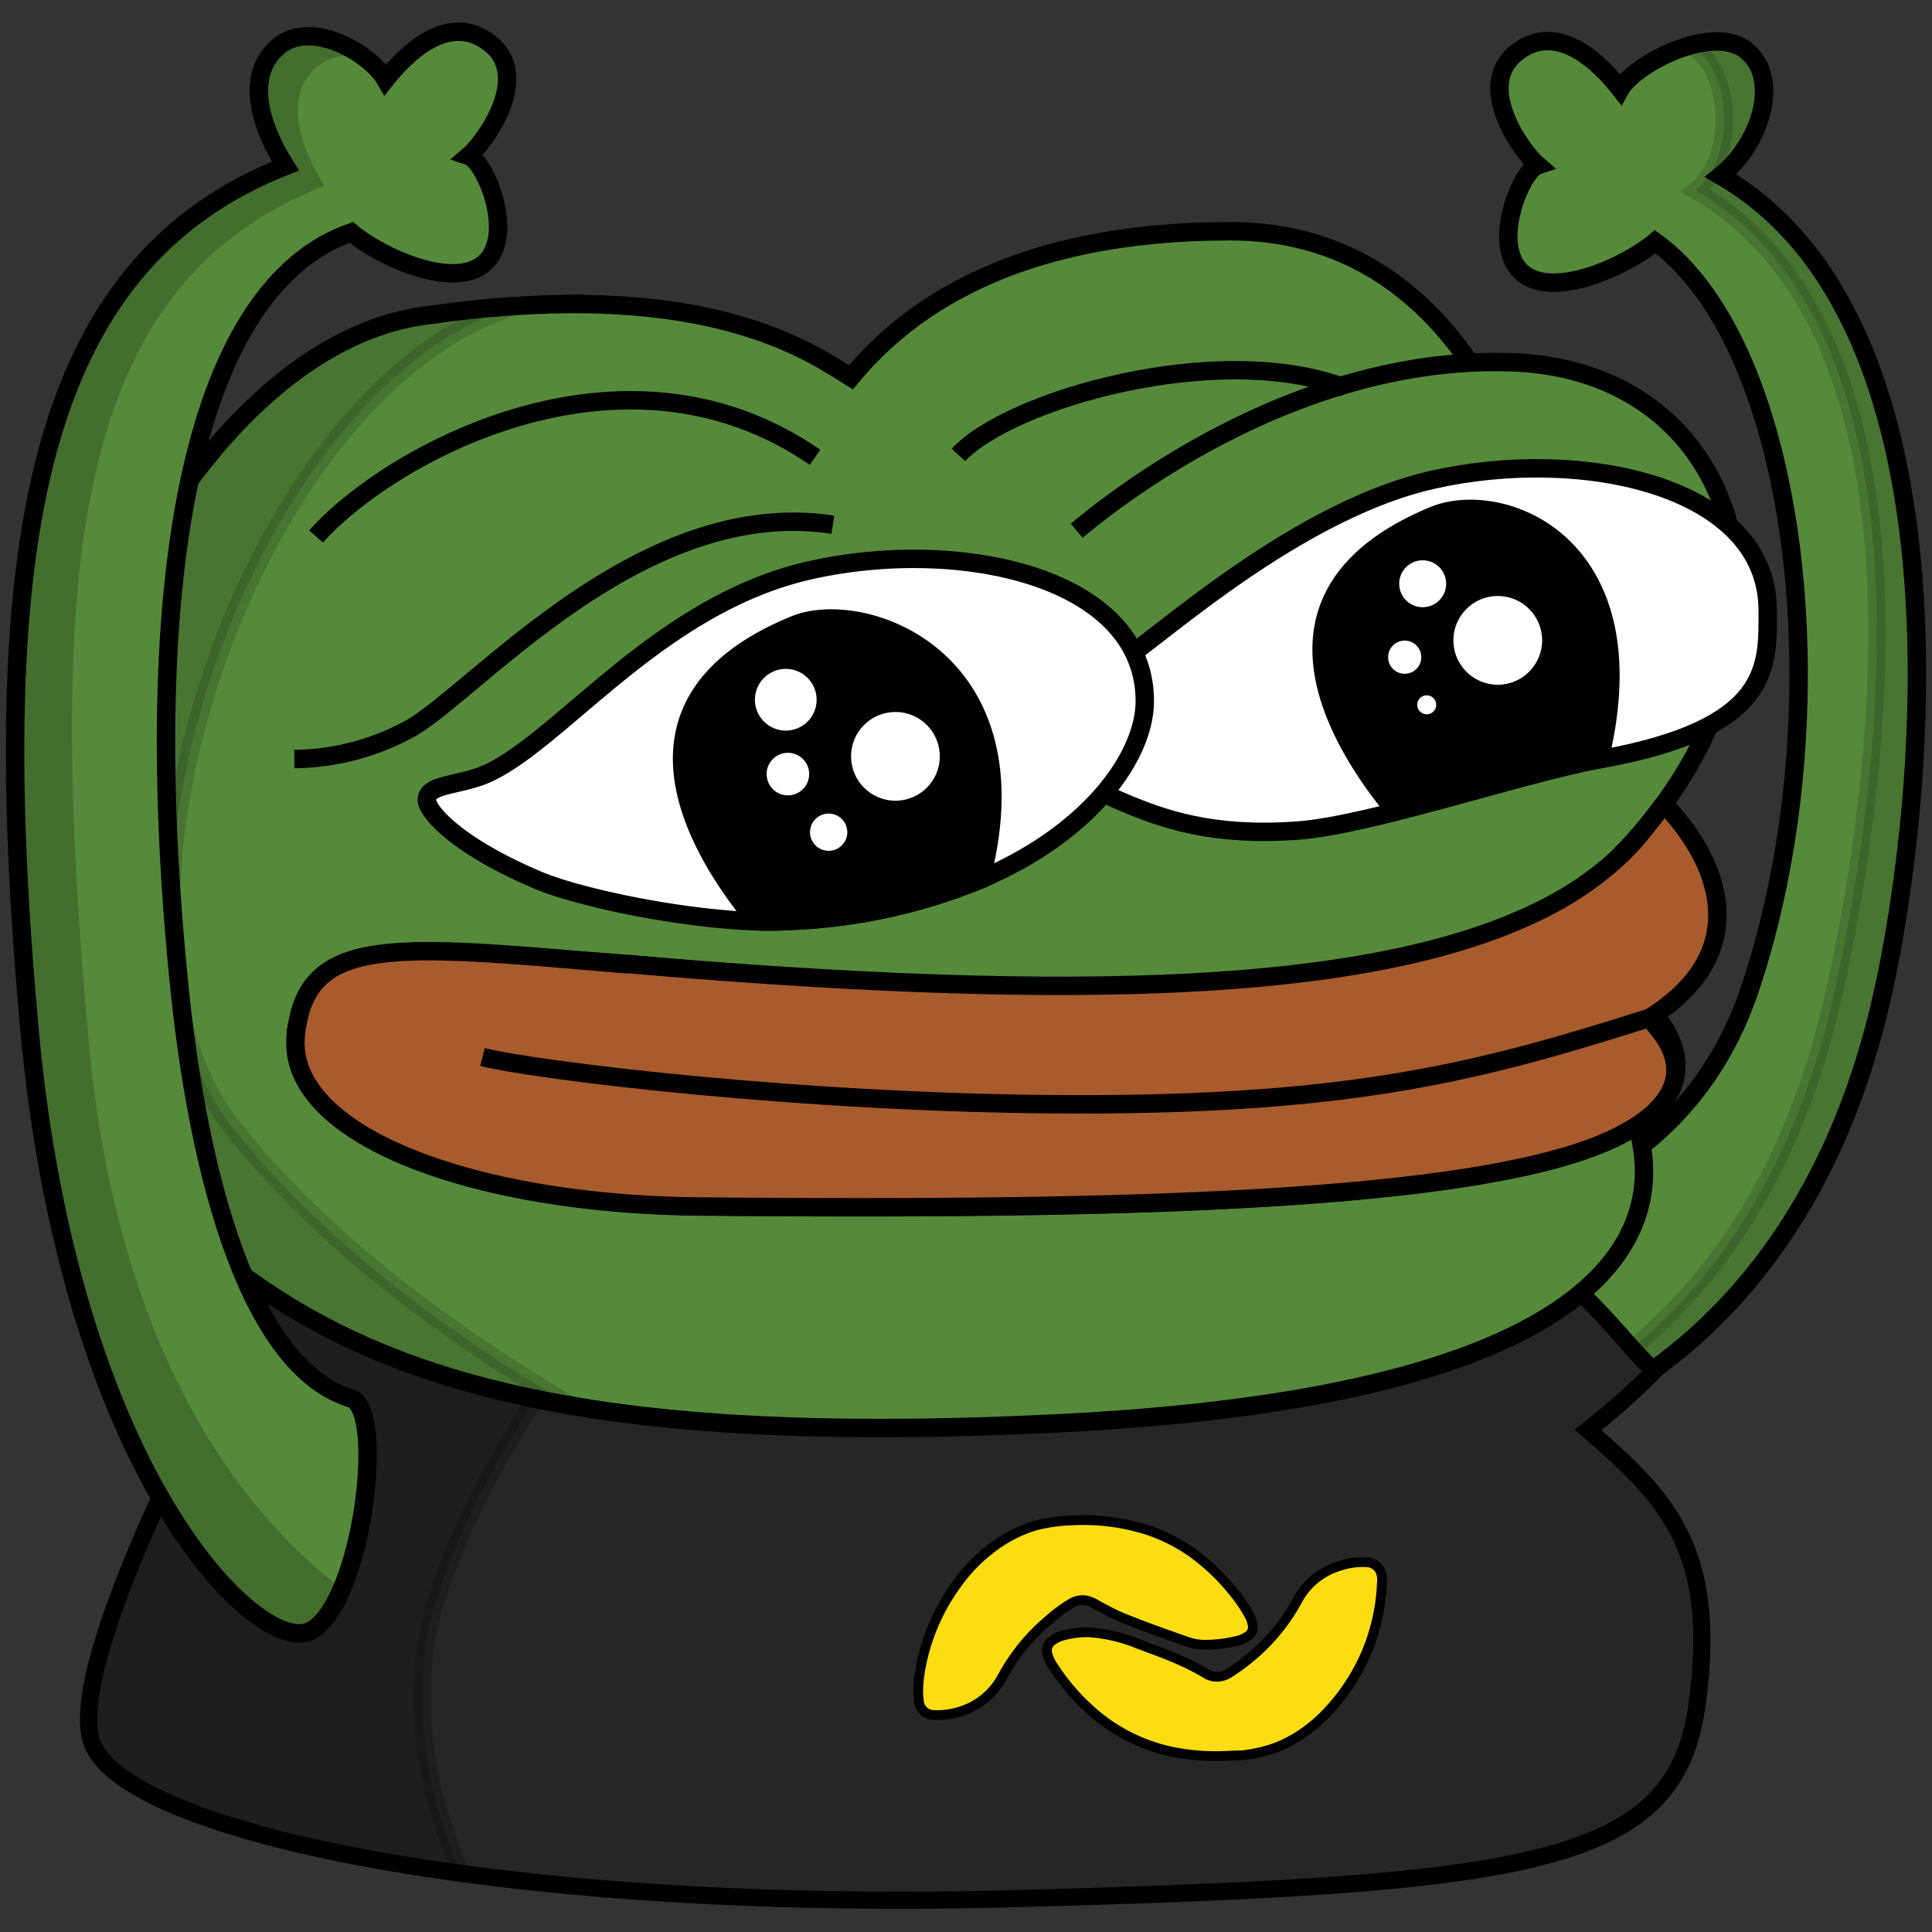 <svg xmlns="http://www.w3.org/2000/svg" viewBox="0 0 256 256"><rect x="0" y="0" width="256" height="256" fill="#333333" stroke="none"/><title>chibi</title><g id="Layer_5" data-name="Layer 5"><path d="M176.91,161.3c-4.8-.94-1.43,27.44,5.4,30.83s54.13-2.09,67.15-60.42C255.35,105.33,261.13,42.4,228,23.28c5.14-4.11,8-12.6,3.54-16.47s-15,1.7-16.84,5c-2.59-3.31-8.36-9.23-13.84-4.76s.87,13.12,2.89,14.85c-2.17.72-6.2,10.38-2.17,14.13s13.84-.72,17.74-4c19.26,13.93,24.74,63,12.48,99.23C222.61,158.38,194.81,164.77,176.91,161.3Z" style="fill:#558a3a;stroke:#000;stroke-miterlimit:10;stroke-width:2.44px"/><path d="M39.08,164.77c-5.87,9.27-30.53,53.76-27,65.81s53.89,22.86,122.48,21,87.32-4.47,90.28-25.53c2.92-20.81-4.08-27.6-14.41-36.57a100.89,100.89,0,0,0,8.79-7.82c-3.83-3.34-11.16-13.95-17-14.66S39.08,164.77,39.08,164.77Z" style="fill:#262626;stroke:#000;stroke-miterlimit:10;stroke-width:2.271px"/><path d="M61.15,248.23c-28.71-3.9-47-10.56-49.08-17.64-3.52-12.06,21.14-56.55,27-65.82,0,0,19.6.18,45.22.45C80.7,172.55,64.51,191,58,211.39,53.74,224.57,56.65,238.08,61.15,248.23Z" style="stroke:#000;stroke-miterlimit:10;stroke-width:2.271px;opacity:0.2;isolation:isolate"/><path d="M140.75,188.57c-27.59,1.39-48.57.54-65.19-2.34-30.89-5.32-46.75-17.52-62.12-34.77C-10.2,124.92,18.08,47.38,56,41.86l3.22-.43c1-.15,2.08-.25,3.1-.37s2-.22,3-.29,1.93-.17,2.88-.22C96,38.72,107.62,46.77,112.75,50,120,41.25,133.93,30.64,163,30.64c25.47,0,37.38,22.25,41.38,40.8s11.64,72,13.1,80S219.68,184.57,140.75,188.57Z" style="fill:#558a3a;stroke:#000;stroke-miterlimit:10;stroke-width:2.44px"/><path d="M39,100.58a32.57,32.57,0,0,0,15.7-4.24c9.2-5.64,30.67-30.64,55.66-26.81" style="fill:none;stroke:#000;stroke-miterlimit:10;stroke-width:2.44px"/><path d="M217.87,133.07c1.25.94,11,10.59-4.09,17.77-18.28,8.69-68.84,9.46-121,9s-84.35-38.5-9.26-32.07c41.8,3.58,77.48,7.56,102.17,1.74a59.57,59.57,0,0,0,38.16-28.17C238,76.8,228.16,48.91,200.17,48s-51.63,17.4-57.5,22.32" style="fill:#558a3a;stroke:#000;stroke-miterlimit:10;stroke-width:2.44px"/><path d="M41.89,71.09C51.1,60.6,82.24,42.81,108,60.6" style="fill:none;stroke:#000;stroke-miterlimit:10;stroke-width:2.44px"/><path d="M212,100.61c-10,1.79-30.51,8.77-40.11,9.45-11.23.8-17.76-1.46-23.61-4-10.86-4.63-9.2-10.64-9.2-12.07,0-2.23,3.66-3.69,7.49-5.1S170.13,68,189.89,63.56s44.34.8,44.34,17.34C234.23,88.22,234.91,96.51,212,100.61Z" style="fill:#fff;stroke:#000;stroke-miterlimit:10;stroke-width:2.44px"/><path d="M212,100.35c-2.29.27-8.9,1.05-11.61,1.71a108.45,108.45,0,0,0-16.13,4.66C175.79,96.15,166.54,78,190,68.31,199,64.63,218.78,72,212,100.35Z" style="stroke:#000;stroke-miterlimit:10;stroke-width:2.44px"/><circle cx="198.46" cy="84.85" r="5.88" style="fill:#fff"/><circle cx="188.51" cy="77.35" r="3.11" style="fill:#fff"/><circle cx="186.13" cy="87.08" r="2.2" style="fill:#fff"/><circle cx="189.05" cy="93.39" r="1.26" style="fill:#fff"/><path d="M127,60.28C133.72,53,161.36,45,178.2,51.38" style="fill:none;stroke:#000;stroke-miterlimit:10;stroke-width:2.44px"/><path d="M151.69,92.91c0,7-6.86,17.27-21.72,23.61A74.19,74.19,0,0,1,105.35,122c-1.61.1-3.31.13-5.12.08-10.73-.37-24-3.32-29-5.47C60.36,112,56.56,107.45,56.56,106c0-2.22,4.59-1.85,8.27-3.62C74.71,97.64,87.59,80,107.35,75.56S151.69,76.37,151.69,92.91Z" style="fill:#fff;stroke:#000;stroke-miterlimit:10;stroke-width:2.44px"/><path d="M130.27,115.3c-.1.42-.2.83-.3,1.22A74.19,74.19,0,0,1,105.35,122c-1.61.1-3.31.13-5.12.08-8.61-10.4-19.13-29.38,5.08-39.28C114.28,79.12,137,87,130.27,115.3Z" style="stroke:#000;stroke-miterlimit:10;stroke-width:2.44px"/><path d="M219.25,134.44l-.66.42c-.34.22,4.8,4.09,3.06,9-.78,2.16-2.83,4.47-7.13,6.65l-.15.07-.29.15-.3.14c-18.28,8.69-68.84,9.46-121,9-30.33-.26-55-9.57-53.58-22.76h0c0-.37.09-.72.14-1.06,1.89-12.17,13.44-10.87,43.63-8.28l.55,0c56.26,4.82,97,4.16,119.89-6.81a44.19,44.19,0,0,0,10.37-6.74,33.5,33.5,0,0,0,4.5-4.87c.77-.94,1.5-1.88,2.19-2.83C227.73,114,232.38,125.74,219.25,134.44Z" style="fill:#a85b2d;stroke:#000;stroke-linecap:round;stroke-linejoin:round;stroke-width:2.44px"/><path d="M63.93,140.06c6.86,1.73,42.28,6.18,78.07,6.27,37.44.1,54.48-4.44,76.59-11.47" style="fill:none;stroke:#000;stroke-miterlimit:10;stroke-width:2.44px"/><circle cx="118.65" cy="100.22" r="5.88" style="fill:#fff"/><circle cx="104.12" cy="92.72" r="4.09" style="fill:#fff"/><circle cx="104.4" cy="102.57" r="2.82" style="fill:#fff"/><circle cx="109.8" cy="110.27" r="2.47" style="fill:#fff"/><path d="M75.56,186.23c-30.89-5.32-46.75-17.52-62.12-34.77C-10.2,124.92,18.08,47.38,56,41.86l3.22-.43c1-.15,2.08-.25,3.1-.37s2-.22,3-.29,1.93-.17,2.88-.22C32.79,51.6,9.64,122.18,30.52,149,42.43,164.34,59.6,176.74,75.56,186.23Z" style="stroke:#000;stroke-miterlimit:10;stroke-width:2.44px;opacity:0.15;isolation:isolate"/><path d="M46.5,185.29c4.69,1.43,1.44,27.44-5.39,30.83S9.2,195.38,3.85,135.85C-1.87,72.1,4.67,35.07,37.81,22c-3.26-5.16-5.44-11.92-1-15.78s12.39,1,14.27,4.32C53.7,7.25,59.47,1.34,65,5.81s-.87,13.12-2.89,14.85c2.17.72,6.2,10.38,2.17,14.13s-13.84-.72-17.74-4c-20.35,7.13-28.16,43.65-23,97.68C26.2,156.94,33.42,181.31,46.5,185.29Z" style="fill:#558a3a;stroke:#000;stroke-miterlimit:10;stroke-width:2.44px"/><path d="M48.43,7.73A6.85,6.85,0,0,0,42,8.83c-4.47,3.86-2.29,10.62,1,15.78C9.83,37.65,6,74,11.73,137.7c4.08,45.4,23.39,65.1,33.58,72.81-2.2,5.92-5.85,5.75-7.63,5.23C26.53,212.5,8,182.52,3.85,135.85-1.87,72.1,4.67,35.07,37.81,22c-3.26-5.16-5.44-11.92-1-15.78C40.09,3.43,45.18,5.25,48.43,7.73Z" style="opacity:0.2;isolation:isolate"/><path d="M249.46,131.71c-5.68,25.45-17.88,40.84-30.4,49.82a37.32,37.32,0,0,1-2.76-2.86c11.17-9.27,21.59-24,26.71-47,5.89-26.38,14.78-87.31-18.36-106.43,5.14-4.11,4.9-14.6.43-18.47A4.52,4.52,0,0,0,223.87,6c2.89-.82,5.8-.85,7.66.77,4.47,3.86,1.6,12.36-3.54,16.47C261.13,42.4,255.35,105.33,249.46,131.71Z" style="stroke:#000;stroke-miterlimit:10;stroke-width:2.271px;opacity:0.15;isolation:isolate"/><g id="left"><path d="M164.64,232.59c-1.19,0-2.42.12-3.65.1a28.65,28.65,0,0,1-5.76-.59,23.26,23.26,0,0,1-10.94-5.69,28.6,28.6,0,0,1-4.74-5.61,5.27,5.27,0,0,1-.76-1.65,1.6,1.6,0,0,1,.56-1.7,4.38,4.38,0,0,1,1.68-.78,11.81,11.81,0,0,1,1.87-.33,9.74,9.74,0,0,1,2,0,20.74,20.74,0,0,1,5.86,1.46c2.1.79,4.24,1.53,6.27,2.5a26.12,26.12,0,0,1,2.67,1.41,2.84,2.84,0,0,0,1.92.45,3.29,3.29,0,0,0,1.24-.47,27.85,27.85,0,0,0,3.69-2.81,25.34,25.34,0,0,0,5.35-6.79,9.32,9.32,0,0,1,5.59-4.59A9.57,9.57,0,0,1,181,207a2.06,2.06,0,0,1,2,1.41,3,3,0,0,1,.11,1.23,26.29,26.29,0,0,1-6.71,16.66,19.74,19.74,0,0,1-5.17,4.24,15.81,15.81,0,0,1-4.09,1.6C166.28,232.34,165.46,232.48,164.64,232.59Z" style="fill:#fbdd11;stroke:#000;stroke-miterlimit:10;stroke-width:1.291px"/><path d="M121.76,225.48l-.09-1a16.81,16.81,0,0,1,.25-3.09A27.15,27.15,0,0,1,126.71,210a21.94,21.94,0,0,1,6-5.79,17.34,17.34,0,0,1,4.66-2.11,23,23,0,0,1,4.67-.64,28.4,28.4,0,0,1,9.74,1.19,22.51,22.51,0,0,1,6.43,3.25,28.25,28.25,0,0,1,5.37,5.22,19.79,19.79,0,0,1,1.9,2.81,4.3,4.3,0,0,1,.49,1.29,1.46,1.46,0,0,1-.49,1.49,4.14,4.14,0,0,1-1.6.72,18.86,18.86,0,0,1-4.1.51,7.22,7.22,0,0,1-2.68-.48c-2.86-1-5.69-2-8.47-3.14-1.12-.47-2.19-1.06-3.26-1.64a4.61,4.61,0,0,0-1.63-.65,3,3,0,0,0-1.8.43,19.27,19.27,0,0,0-2.92,2.15,25.87,25.87,0,0,0-3.87,4,27.74,27.74,0,0,0-2.36,3.62,9.39,9.39,0,0,1-5.16,4.42,10.08,10.08,0,0,1-3.81.6A2,2,0,0,1,121.76,225.48Z" style="fill:#fbdd11;stroke:#000;stroke-miterlimit:10;stroke-width:1.291px"/></g></g></svg>